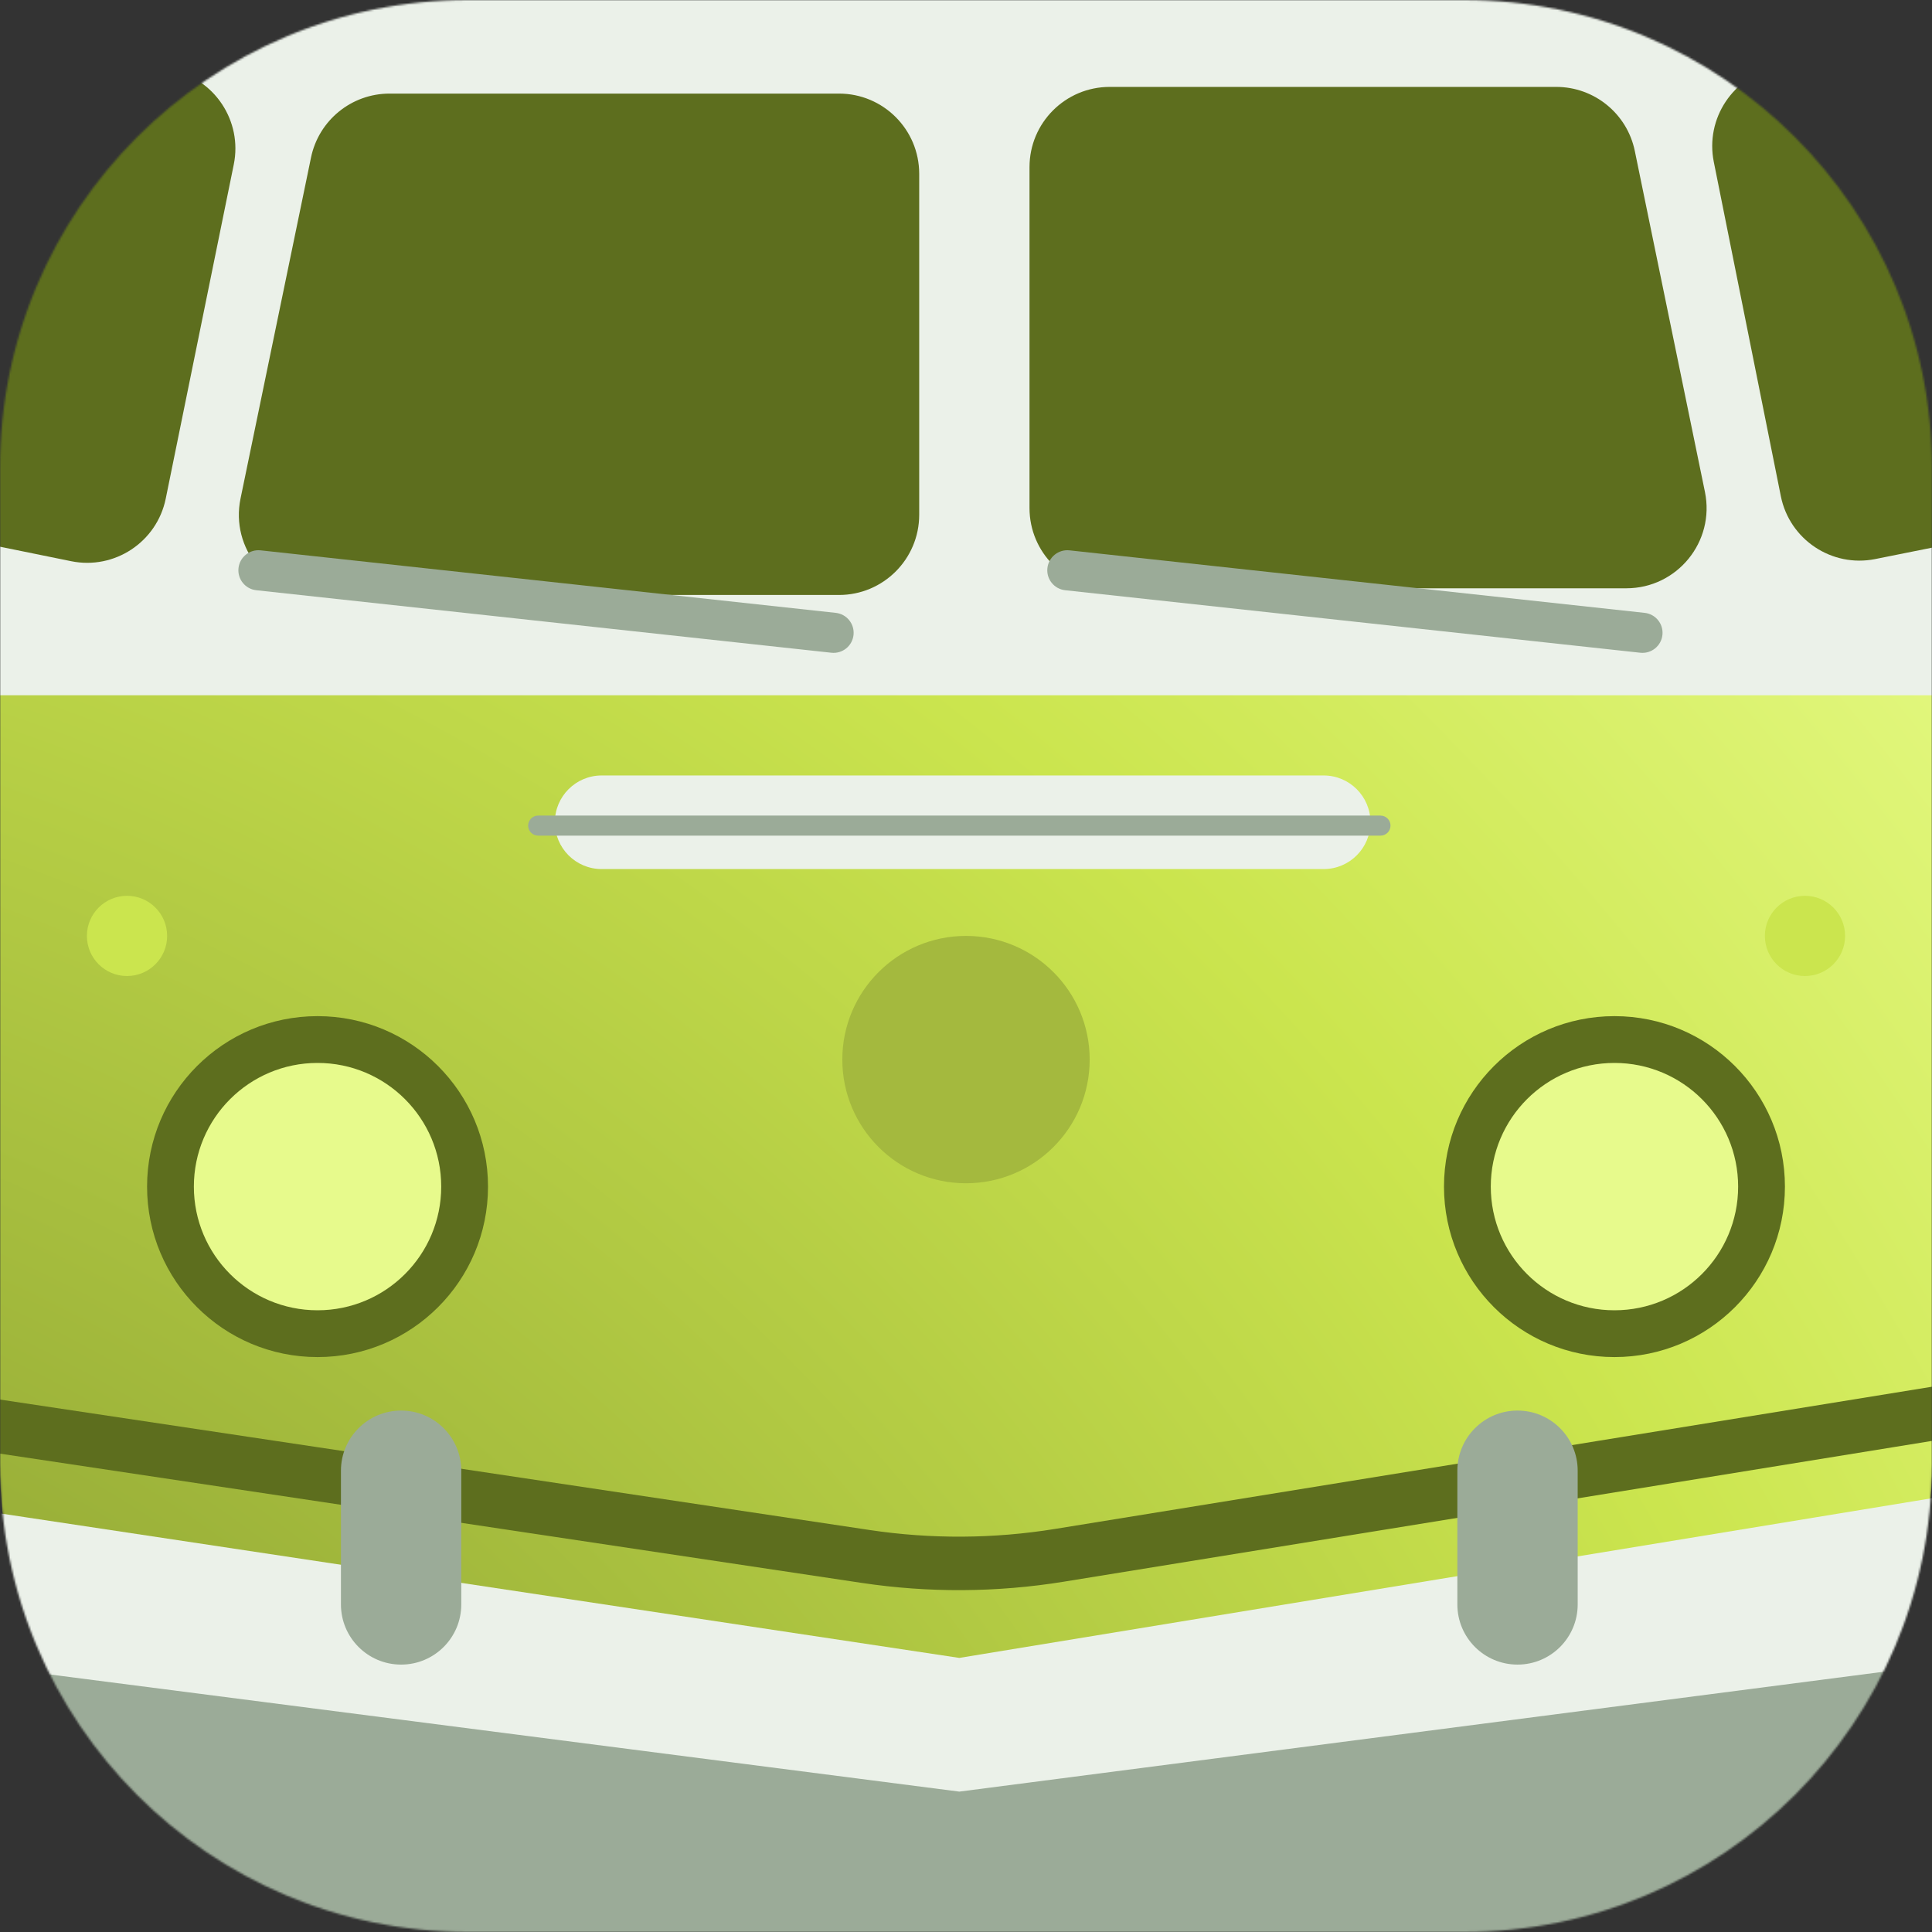 <svg width="1024" height="1024" viewBox="0 0 1024 1024" fill="none" xmlns="http://www.w3.org/2000/svg">
<rect x="0" y="0" width="1024" height="1024" fill="#333333" stroke="none"/>
<mask id="mask0" mask-type="alpha" maskUnits="userSpaceOnUse" x="0" y="0" width="1024" height="1024">
<path d="M0 248.028C0 111.046 111.046 0 248.028 0H775.972C912.954 0 1024 111.046 1024 248.028V775.972C1024 912.954 912.954 1024 775.972 1024H248.028C111.046 1024 0 912.954 0 775.972V248.028Z" fill="url(#paint0_radial)"/>
</mask>
<g mask="url(#mask0)">
<path d="M0 248.028C0 111.046 111.046 0 248.028 0H775.972C912.954 0 1024 111.046 1024 248.028V775.972C1024 912.954 912.954 1024 775.972 1024H248.028C111.046 1024 0 912.954 0 775.972V248.028Z" fill="url(#paint1_radial)"/>
<path d="M508.457 878.727L-44.291 795.46L-127.557 804.318V1169.27H1101.95V781.287L508.457 878.727Z" fill="#EBF1E9"/>
<path d="M508.457 949.592L-14.173 882.27V1101.95H1027.54V882.27L508.457 949.592Z" fill="#9BAB98"/>
<path fill-rule="evenodd" clip-rule="evenodd" d="M1036.9 761.616L563.81 838.333C528.36 844.082 492.233 844.296 456.718 838.969L-23.362 766.957L-19.157 738.925L460.923 810.937C493.539 815.829 526.717 815.632 559.273 810.353L1032.36 733.636L1036.9 761.616Z" fill="#5D6E1E"/>
<path d="M258.658 628.927C258.658 678.828 218.205 719.28 168.305 719.28C118.404 719.28 77.952 678.828 77.952 628.927C77.952 579.027 118.404 538.574 168.305 538.574C218.205 538.574 258.658 579.027 258.658 628.927Z" fill="#5D6E1E"/>
<path d="M946.049 628.927C946.049 678.828 905.596 719.28 855.696 719.28C805.795 719.28 765.343 678.828 765.343 628.927C765.343 579.027 805.795 538.574 855.696 538.574C905.596 538.574 946.049 579.027 946.049 628.927Z" fill="#5D6E1E"/>
<path d="M233.855 628.927C233.855 665.13 204.507 694.477 168.305 694.477C132.102 694.477 102.754 665.13 102.754 628.927C102.754 592.725 132.102 563.377 168.305 563.377C204.507 563.377 233.855 592.725 233.855 628.927Z" fill="#E7FA8C"/>
<path d="M921.246 628.927C921.246 665.13 891.898 694.477 855.696 694.477C819.493 694.477 790.146 665.13 790.146 628.927C790.146 592.725 819.493 563.377 855.696 563.377C891.898 563.377 921.246 592.725 921.246 628.927Z" fill="#E7FA8C"/>
<path d="M577.55 561.606C577.55 597.808 548.202 627.156 512 627.156C475.798 627.156 446.45 597.808 446.45 561.606C446.45 525.403 475.798 496.055 512 496.055C548.202 496.055 577.55 525.403 577.55 561.606Z" fill="#A4B93E"/>
<path d="M-46.062 -102.754H1055.89V368.498H-46.062V-102.754Z" fill="url(#paint2_linear)"/>
<path d="M180.706 779.516C180.706 761.904 194.983 747.626 212.595 747.626C230.207 747.626 244.485 761.904 244.485 779.516V850.381C244.485 867.993 230.207 882.27 212.595 882.27C194.983 882.27 180.706 867.993 180.706 850.381V779.516Z" fill="#9BAB98"/>
<path d="M772.429 779.516C772.429 761.904 786.707 747.626 804.318 747.626C821.93 747.626 836.208 761.904 836.208 779.516V850.381C836.208 867.993 821.93 882.27 804.318 882.27C786.707 882.27 772.429 867.993 772.429 850.381V779.516Z" fill="#9BAB98"/>
<path d="M294.09 435.82C294.09 422.122 305.194 411.017 318.893 411.017H701.564C715.262 411.017 726.367 422.122 726.367 435.82C726.367 449.518 715.262 460.623 701.564 460.623H318.893C305.194 460.623 294.09 449.518 294.09 435.82Z" fill="#EBF1E9"/>
<path fill-rule="evenodd" clip-rule="evenodd" d="M736.997 437.592C736.997 440.527 734.617 442.907 731.682 442.907L285.232 442.907C282.297 442.907 279.917 440.527 279.917 437.592C279.917 434.656 282.297 432.277 285.232 432.277L731.682 432.277C734.617 432.277 736.997 434.656 736.997 437.592Z" fill="#9BAB98"/>
<path d="M164.838 83.519C168.919 63.771 186.311 49.605 206.477 49.605H444.677C468.16 49.605 487.196 68.642 487.196 92.124V272.83C487.196 296.313 468.16 315.349 444.677 315.349H169.131C142.188 315.349 122.039 290.61 127.492 264.225L164.838 83.519Z" fill="#5D6E1E"/>
<path d="M-190.258 14.445C-182.319 -4.092 -162.45 -14.502 -142.69 -10.479L90.721 37.046C113.732 41.732 128.587 64.183 123.902 87.194L87.848 264.267C83.163 287.277 60.711 302.133 37.701 297.447L-232.305 242.471C-258.706 237.096 -273.515 208.834 -262.907 184.067L-190.258 14.445Z" fill="#5D6E1E"/>
<path d="M866.484 80.015C862.418 60.248 845.018 46.062 824.837 46.062H588.179C564.696 46.062 545.66 65.099 545.66 88.581V269.287C545.66 292.77 564.696 311.806 588.179 311.806H862.004C888.93 311.806 909.076 287.095 903.651 260.721L866.484 80.015Z" fill="#5D6E1E"/>
<path d="M1221.22 14.319C1213.35 -4.263 1193.5 -14.751 1173.71 -10.783L941.675 35.751C918.651 40.368 903.729 62.776 908.347 85.8L943.878 262.978C948.496 286.003 970.904 300.924 993.928 296.307L1262.41 242.465C1288.81 237.171 1303.7 208.981 1293.2 184.189L1221.22 14.319Z" fill="#5D6E1E"/>
<path d="M88.582 496.055C88.582 507.797 79.063 517.315 67.322 517.315C55.581 517.315 46.062 507.797 46.062 496.055C46.062 484.314 55.581 474.796 67.322 474.796C79.063 474.796 88.582 484.314 88.582 496.055Z" fill="#CBE54E"/>
<path d="M977.938 496.055C977.938 507.797 968.42 517.315 956.678 517.315C944.937 517.315 935.419 507.797 935.419 496.055C935.419 484.314 944.937 474.796 956.678 474.796C968.42 474.796 977.938 484.314 977.938 496.055Z" fill="#CBE54E"/>
<path fill-rule="evenodd" clip-rule="evenodd" d="M452.387 336.547C451.753 342.383 446.508 346.6 440.671 345.966L135.827 312.83C129.991 312.196 125.774 306.95 126.408 301.114C127.043 295.278 132.288 291.061 138.124 291.695L442.969 324.831C448.805 325.465 453.022 330.71 452.387 336.547Z" fill="#9BAB98"/>
<path fill-rule="evenodd" clip-rule="evenodd" d="M881.121 336.547C880.486 342.383 875.241 346.6 869.405 345.966L564.56 312.83C558.724 312.196 554.507 306.95 555.142 301.114C555.776 295.278 561.021 291.061 566.858 291.695L871.702 324.831C877.538 325.465 881.755 330.71 881.121 336.547Z" fill="#9BAB98"/>
</g>
<defs>
<radialGradient id="paint0_radial" cx="0" cy="0" r="1" gradientUnits="userSpaceOnUse" gradientTransform="translate(-421.647 1481.08) rotate(-45.753) scale(2000.78)">
<stop stop-color="#5D6E1E"/>
<stop offset="0.726" stop-color="#CBE54E"/>
<stop offset="1" stop-color="#ECFF92"/>
</radialGradient>
<radialGradient id="paint1_radial" cx="0" cy="0" r="1" gradientUnits="userSpaceOnUse" gradientTransform="translate(-421.647 1481.08) rotate(-45.753) scale(2000.78)">
<stop stop-color="#5D6E1E"/>
<stop offset="0.726" stop-color="#CBE54E"/>
<stop offset="1" stop-color="#ECFF92"/>
</radialGradient>
<linearGradient id="paint2_linear" x1="503.142" y1="-10.63" x2="503.142" y2="368.498" gradientUnits="userSpaceOnUse">
<stop stop-color="#EBF1E9"/>
<stop offset="1" stop-color="#EBF1E9"/>
</linearGradient>
</defs>
</svg>
